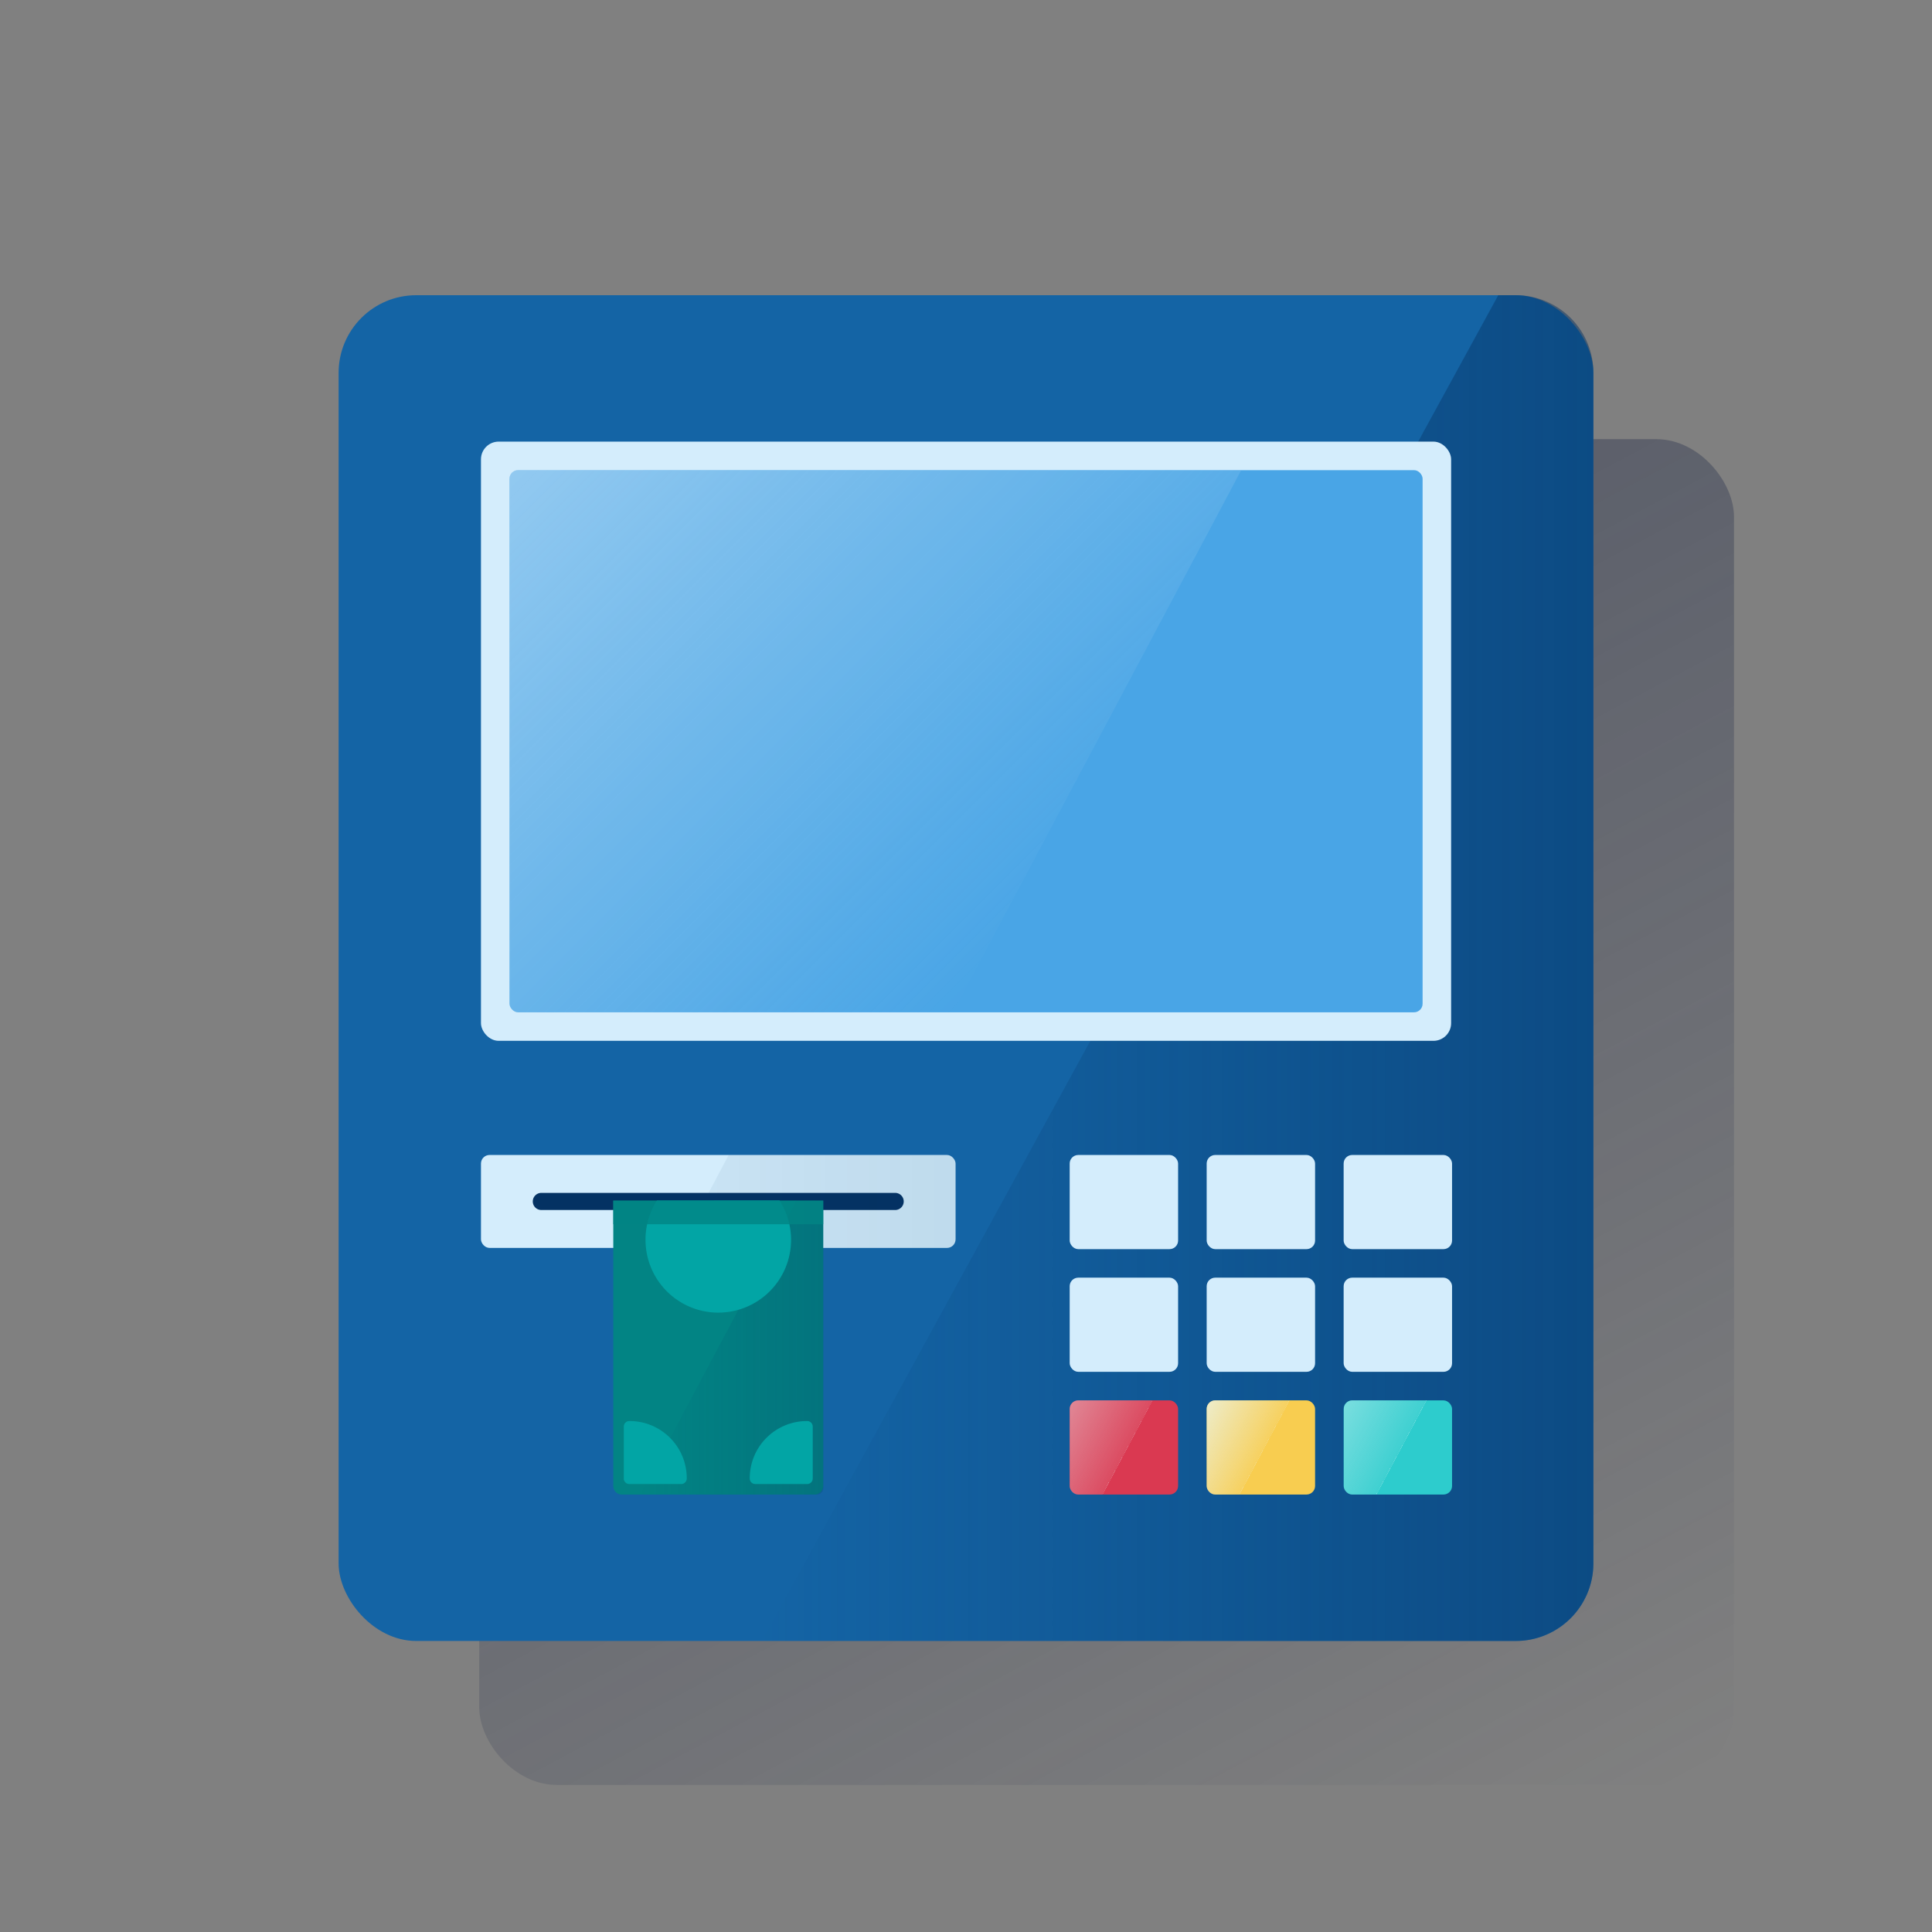 <svg id="Capa_1" data-name="Capa 1" xmlns="http://www.w3.org/2000/svg" xmlns:xlink="http://www.w3.org/1999/xlink" viewBox="0 0 600 600"><rect x="0" y="0" width="600" height="600" fill="#808080" stroke="none"/><defs><style>.cls-1{fill:url(#Degradado_sin_nombre);}.cls-2{fill:#1464a5;}.cls-3{fill:url(#Degradado_sin_nombre_2);}.cls-4{fill:#d4edfc;}.cls-5{fill:#49a5e6;}.cls-6{fill:#043263;}.cls-7{fill:url(#Degradado_sin_nombre_16);}.cls-8{fill:#2dcccd;}.cls-9{fill:#da3951;}.cls-10{fill:#f8cd50;}.cls-11{fill:url(#Degradado_sin_nombre_4);}.cls-12{fill:url(#Degradado_sin_nombre_5);}.cls-13{fill:url(#Degradado_sin_nombre_6);}.cls-14{fill:url(#Degradado_sin_nombre_7);}.cls-15,.cls-18{fill:#028484;}.cls-16{fill:url(#Degradado_sin_nombre_8);}.cls-17{fill:#02a5a5;}.cls-18{opacity:0.8;isolation:isolate;}.cls-19{fill:none;}</style><linearGradient id="Degradado_sin_nombre" x1="218.09" y1="492.82" x2="469.25" y2="20.46" gradientTransform="matrix(1, 0, 0, -1, 0, 602)" gradientUnits="userSpaceOnUse"><stop offset="0" stop-color="#1c2645"/><stop offset="0" stop-color="#1c2645" stop-opacity="0.5"/><stop offset="1" stop-color="#1c2645" stop-opacity="0"/></linearGradient><linearGradient id="Degradado_sin_nombre_2" x1="494.84" y1="301.36" x2="236.65" y2="301.36" gradientTransform="matrix(1, 0, 0, -1, 0, 602)" gradientUnits="userSpaceOnUse"><stop offset="0" stop-color="#043263" stop-opacity="0.5"/><stop offset="1" stop-color="#043263" stop-opacity="0"/></linearGradient><linearGradient id="Degradado_sin_nombre_16" x1="174.06" y1="470.28" x2="326.37" y2="317.97" gradientTransform="matrix(1, 0, 0, -1, 0, 602)" gradientUnits="userSpaceOnUse"><stop offset="0" stop-color="#fff" stop-opacity="0.4"/><stop offset="1" stop-color="#ebf6f7" stop-opacity="0"/></linearGradient><linearGradient id="Degradado_sin_nombre_4" x1="-11182.53" y1="12402.39" x2="-11201.75" y2="12412.6" gradientTransform="matrix(-1, 0, 0, 1, -10852.5, -11961.38)" gradientUnits="userSpaceOnUse"><stop offset="0" stop-color="#eaf9fa" stop-opacity="0.4"/><stop offset="1" stop-color="#e8f7f8" stop-opacity="0.1"/><stop offset="1" stop-color="#eaf9fa" stop-opacity="0.5"/></linearGradient><linearGradient id="Degradado_sin_nombre_5" x1="-11225.07" y1="12402.39" x2="-11244.28" y2="12412.6" gradientTransform="matrix(-1, 0, 0, 1, -10852.5, -11961.38)" gradientUnits="userSpaceOnUse"><stop offset="0" stop-color="#eaf9fa" stop-opacity="0.7"/><stop offset="1" stop-color="#e8f7f8" stop-opacity="0.1"/><stop offset="1" stop-color="#eaf9fa" stop-opacity="0.5"/></linearGradient><linearGradient id="Degradado_sin_nombre_6" x1="-11267.6" y1="12402.36" x2="-11286.83" y2="12412.58" xlink:href="#Degradado_sin_nombre_4"/><linearGradient id="Degradado_sin_nombre_7" x1="296.76" y1="228.88" x2="211" y2="228.88" gradientTransform="matrix(1, 0, 0, -1, 0, 602)" gradientUnits="userSpaceOnUse"><stop offset="0" stop-color="#043263" stop-opacity="0.1"/><stop offset="1" stop-color="#043263" stop-opacity="0.05"/></linearGradient><linearGradient id="Degradado_sin_nombre_8" x1="255.7" y1="183.49" x2="198.8" y2="183.49" gradientTransform="matrix(1, 0, 0, -1, 0, 602)" gradientUnits="userSpaceOnUse"><stop offset="0" stop-color="#043263" stop-opacity="0.2"/><stop offset="1" stop-color="#043263" stop-opacity="0"/></linearGradient></defs><title>Cajero neutro</title><g id="Contenido"><rect class="cls-1" x="148.83" y="136.39" width="389.68" height="417.94" rx="24.1"/><rect class="cls-2" x="105.16" y="91.68" width="389.68" height="417.94" rx="24.1"/><path class="cls-3" d="M470.74,91.68H465.3L236.65,509.61H470.74a24.1,24.1,0,0,0,24.1-24.1h0V115.78a24.1,24.1,0,0,0-24.1-24.1Z"/><rect class="cls-4" x="149.37" y="137.15" width="301.29" height="186.09" rx="5.49"/><rect class="cls-5" x="158.23" y="146.01" width="283.57" height="168.37" rx="2.66"/><rect class="cls-4" x="149.37" y="358.69" width="147.39" height="28.86" rx="2.66"/><path class="cls-6" d="M168.12,370.46H278a2.66,2.66,0,0,1,2.66,2.66h0a2.66,2.66,0,0,1-2.66,2.66H168.12a2.66,2.66,0,0,1-2.66-2.66h0A2.66,2.66,0,0,1,168.12,370.46Z"/><path class="cls-7" d="M160.89,146a2.66,2.66,0,0,0-2.66,2.66h0V311.72a2.66,2.66,0,0,0,2.66,2.66h0l135,.13,89.52-168.37Z"/><rect class="cls-4" x="332.2" y="358.69" width="33.67" height="29.24" rx="2.66"/><rect class="cls-4" x="374.74" y="358.69" width="33.67" height="29.24" rx="2.66"/><rect class="cls-4" x="417.28" y="358.69" width="33.67" height="29.24" rx="2.66"/><rect class="cls-4" x="332.2" y="396.79" width="33.67" height="29.24" rx="2.66"/><rect class="cls-4" x="374.74" y="396.79" width="33.67" height="29.24" rx="2.66"/><rect class="cls-4" x="417.28" y="396.79" width="33.67" height="29.24" rx="2.66"/><rect class="cls-8" x="417.28" y="434.9" width="33.67" height="29.24" rx="2.66"/><rect class="cls-9" x="332.2" y="434.9" width="33.67" height="29.24" rx="2.66"/><rect class="cls-10" x="374.74" y="434.9" width="33.67" height="29.24" rx="2.66"/><path class="cls-11" d="M334.86,464.14h7.52l15.5-29.24h-23a2.66,2.66,0,0,0-2.66,2.66h0v23.92A2.66,2.66,0,0,0,334.86,464.14Z"/><path class="cls-12" d="M377.4,464.14h7.51l15.51-29.24h-23a2.66,2.66,0,0,0-2.66,2.66h0v23.92A2.66,2.66,0,0,0,377.4,464.14Z"/><path class="cls-13" d="M419.93,464.14h7.52L443,434.9H420a2.66,2.66,0,0,0-2.65,2.66v23.92A2.66,2.66,0,0,0,419.93,464.14Z"/><path class="cls-14" d="M294.1,358.69H226.3L211,387.55h83.1a2.66,2.66,0,0,0,2.66-2.66h0V361.35a2.66,2.66,0,0,0-2.66-2.66Z"/><path class="cls-15" d="M190.46,372.87h65.2v88.62a2.66,2.66,0,0,1-2.66,2.66H193.12a2.66,2.66,0,0,1-2.66-2.66h0V372.87Z"/><path class="cls-16" d="M247.33,372.87,198.8,464.14h54.9a2,2,0,0,0,2-1.95V372.87Z"/><path class="cls-17" d="M213.28,459.16h0a1.72,1.72,0,0,1-1.7,1.72H195.45a1.72,1.72,0,0,1-1.73-1.71h0V443.05a1.72,1.72,0,0,1,1.71-1.73h0A17.76,17.76,0,0,1,213.28,459v.15Z"/><path class="cls-17" d="M232.84,459.16h0a1.72,1.72,0,0,0,1.72,1.72h16.11a1.72,1.72,0,0,0,1.73-1.71h0V443.05a1.72,1.72,0,0,0-1.71-1.73h0A17.76,17.76,0,0,0,232.84,459v.15Z"/><path class="cls-17" d="M204,372.87A22.37,22.37,0,0,0,200.47,385a22.6,22.6,0,1,0,41.62-12.16Z"/><rect class="cls-18" x="190.46" y="372.87" width="65.2" height="7.33"/></g><rect class="cls-19" width="600" height="600"/></svg>